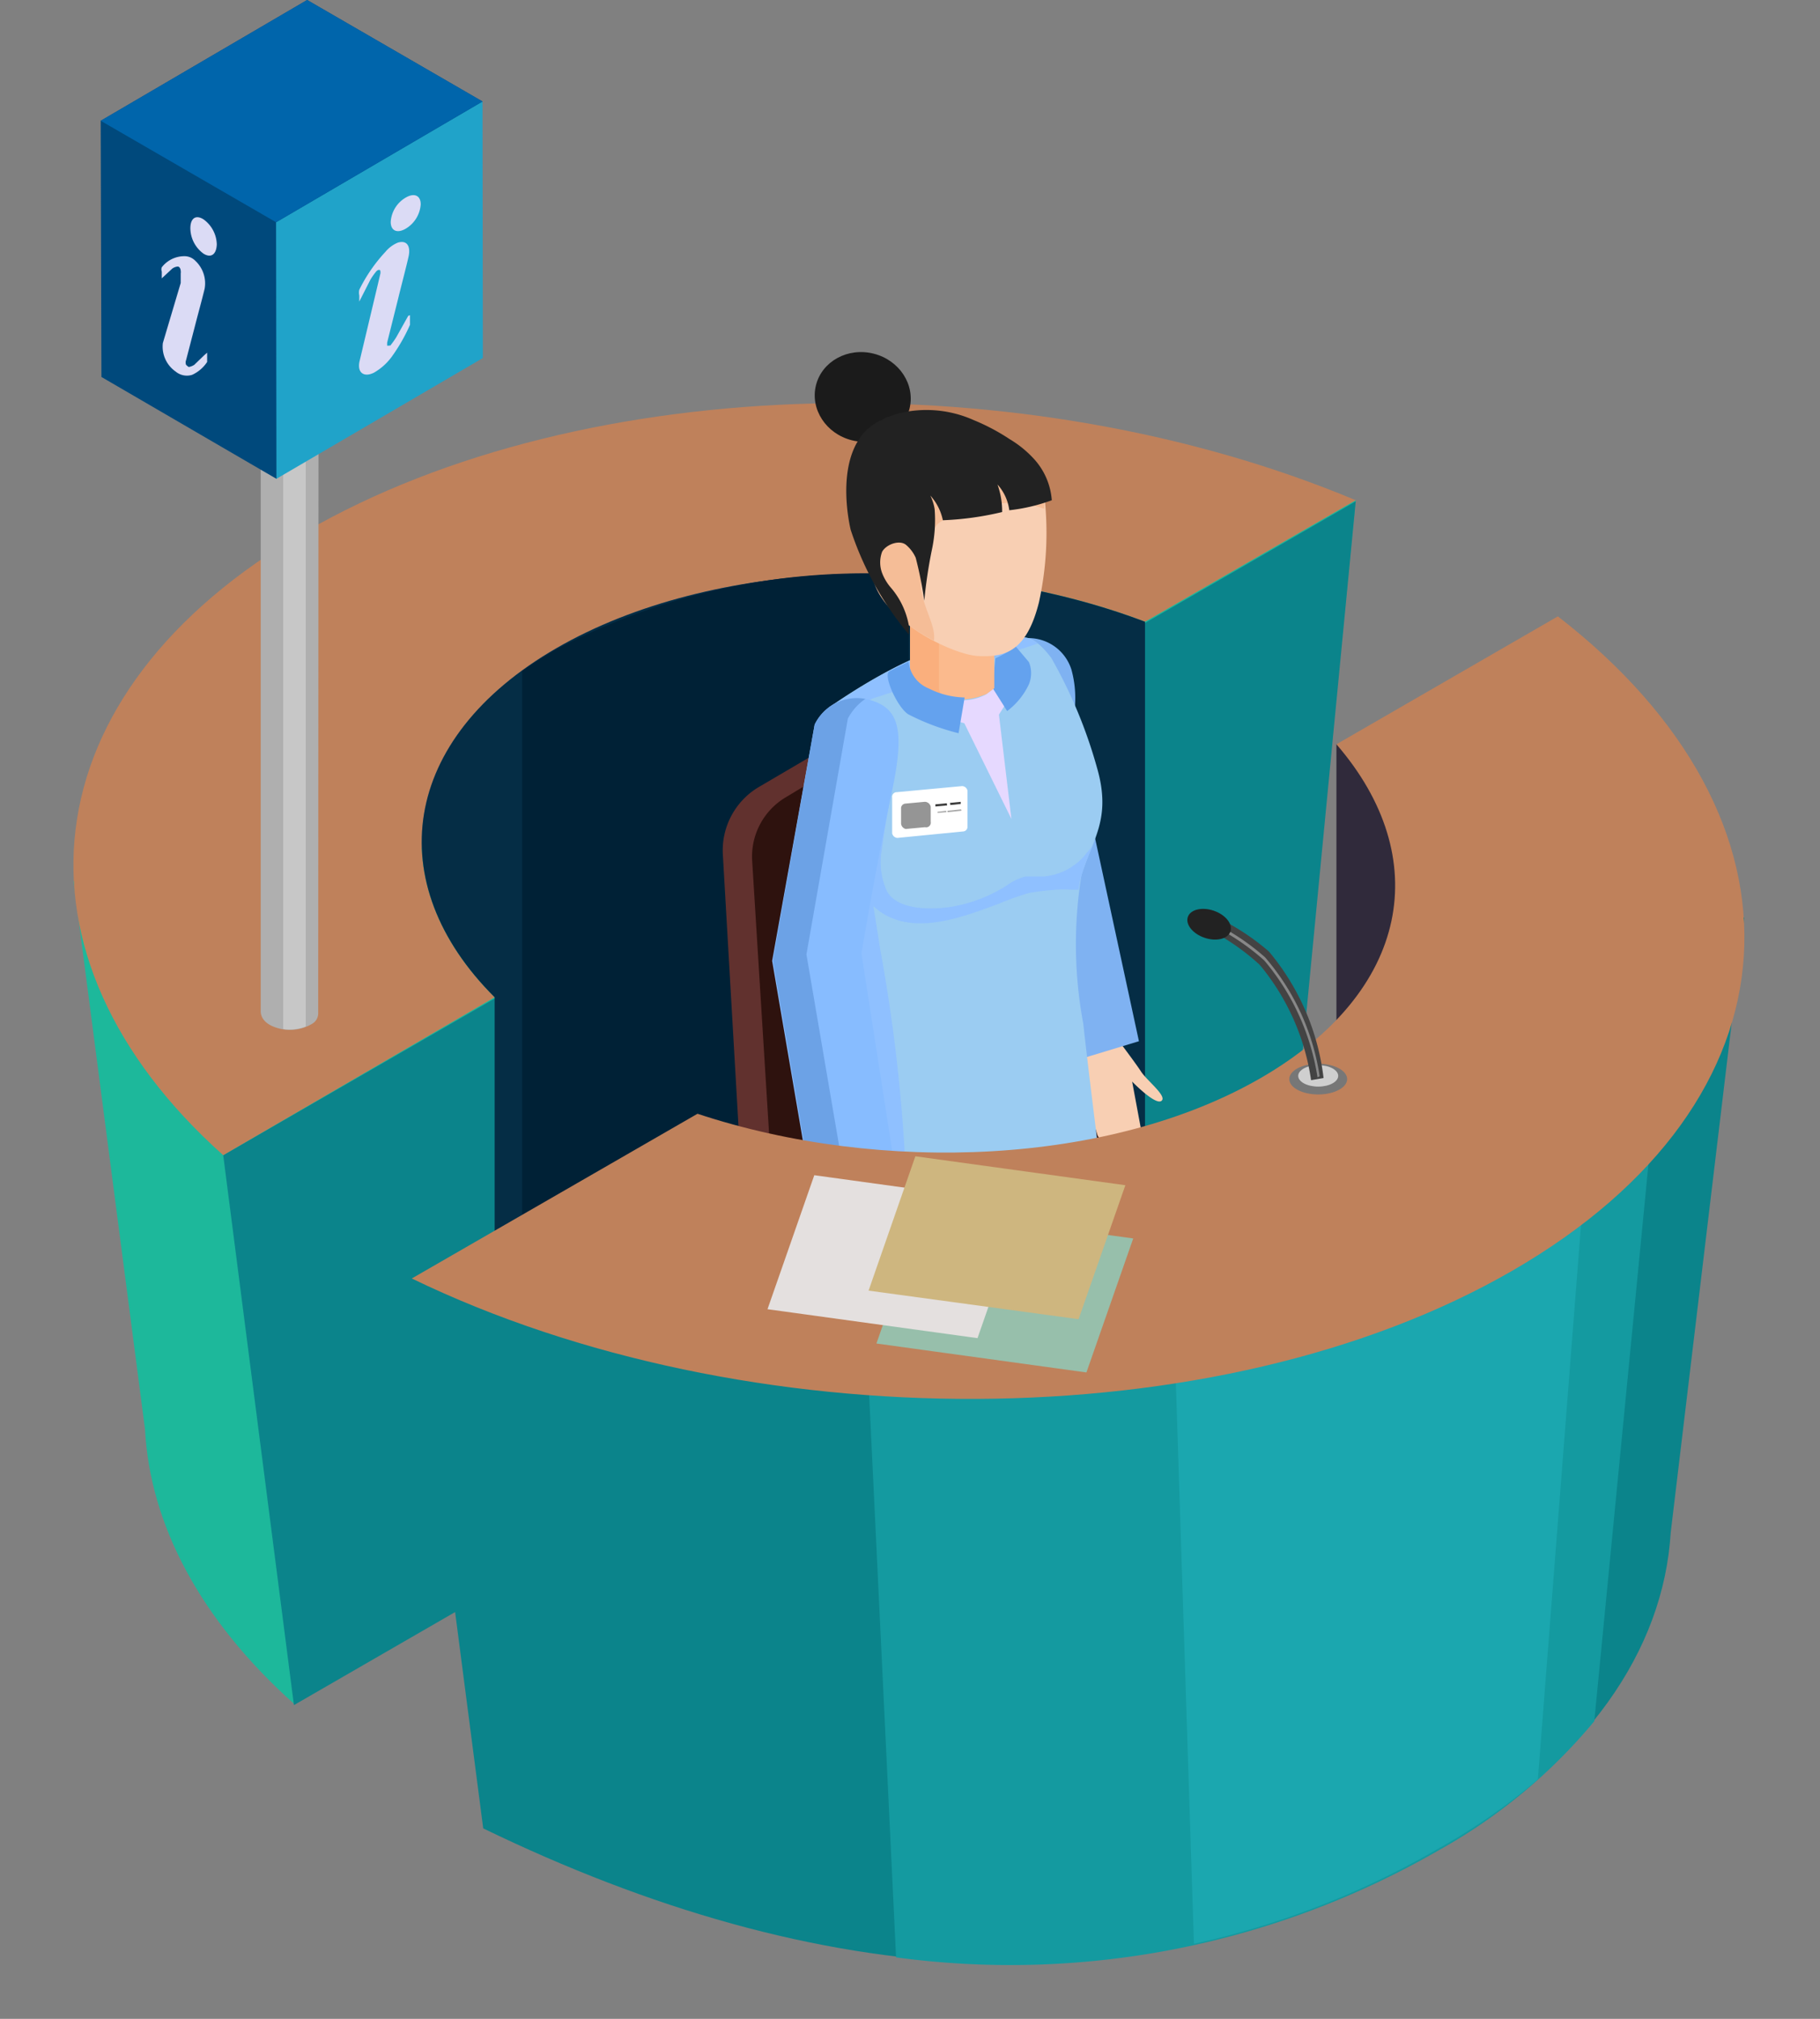 <svg xmlns="http://www.w3.org/2000/svg" viewBox="-2.06 0 50.96 56.5"><rect x="-2.06" y="0" width="50.96" height="56.5" fill="#808080" stroke="none"/><title>Depositphotos_113867976_13</title><g data-name="Layer 2"><g data-name="Layer 1"><path d="M26.8 14L8.11 24.66H0L2 40c.14 2.65 1.53 5.32 4.18 7.69l28-16.18L35.9 14z" fill="#1db89b"/><path fill="#0b848b" d="M34.21 31.54L6.17 47.72 4.19 32.33l31.71-18.3-1.69 17.51z"/><path d="M35.9 14L30 17.4c-5.28-2-12.1-1.79-16.48.74s-4.93 6.58-1.73 9.77l-7.6 4.42c-6.25-5.58-5.54-12.92 2.3-17.45s20.2-4.74 29.41-.88z" fill="#bf815b"/><path d="M30 17.4c-5.28-2-12.1-1.79-16.48.74s-4.93 6.58-1.73 9.77v16.54L30 34V17.44z" fill="#052d45"/><path d="M23.39 16.09a18.5 18.5 0 0 0-9.83 2.06 10.69 10.69 0 0 0-1 .63V44l10.79-6.23z" fill="#002136"/><path fill="#61312e" d="M33.43 35.35l-8.21 4.74-5.48-3.17-.84-.5.81-.84 8.24-3.4 5.48 3.17z"/><path d="M26.07 18.62l-7.17 17.8-.72-12.5a2.06 2.06 0 0 1 1-1.89l6.39-3.75z" fill="#61312e"/><path fill="#2e120e" d="M33.43 34.41l-8.21 4.74-5.48-3.17 8.21-4.74 5.48 3.17z"/><path d="M28 31.24L19.74 36 19 24.08a1.93 1.93 0 0 1 .93-1.76l6.13-3.7z" fill="#2e120e"/><path d="M25.67 18.6a1.34 1.34 0 0 1 1-.74 1.26 1.26 0 0 1 1.27.88 3 3 0 0 1-.08 1.84C27.43 22.39 27 25 27 25l1 6.42-2.33.58-1.16-6.8z" fill="#7fb2f2"/><path d="M29.25 29.11s.47.62.64.88.74.69.57.82-.82-.54-.82-.54l.27 1.45s.05.17-.12.19h-.18s.11.37-.45.15-.45-.21-.55-.48a4.78 4.78 0 0 1-.36-1.22c-.1-.66-.13-1.13-.13-1.13z" fill="#f8cfb3"/><path fill="#7fb2f2" d="M28.54 23.17l1.29 5.97-1.32.4-.86.26-.49-2.09-.9-3.86 2.28-.68z"/><path d="M24.58 49a1.35 1.35 0 0 0-.36.94 5.47 5.47 0 0 1 0 .9l1.37.79h.61A3.27 3.27 0 0 0 28.58 53c1.42 0 2.26-.51 1.59-1.52a5.36 5.36 0 0 0-2.09-1.6l-.42-1.5z" fill="#ababab"/><path d="M28.08 49.87a5.36 5.36 0 0 1 2.09 1.6 1.07 1.07 0 0 1 .23.72 2.55 2.55 0 0 1-2.73-.19 3.17 3.17 0 0 1-1.22-2.2l1.25-1.27z" fill="#d6d6d6"/><path d="M24.48 29.23v19.88a1.17 1.17 0 0 0 .29.78.92.92 0 0 0 .69.32 5.07 5.07 0 0 0 2.14-.36.94.94 0 0 0 .44-.34 1.26 1.26 0 0 0 .1-.74c-.08-1.21-.25-2.4-.29-3.62s0-2.6 0-3.9c.15-2.68.42-5.34.61-8 0-.41.07-.82.08-1.24a4.66 4.66 0 0 0-.38-1.43 2 2 0 0 0-.56-1 .84.84 0 0 0-.81-.32h-1.12z" fill="#51b3c9"/><path d="M25.95 36.72v-.19a5.92 5.92 0 0 0 .36-1.37c.16 2.41-.21 8-.19 10.37 0 .94.06 1.93 0 2.87a3 3 0 0 0 .06 1c0 .14.23.7.1.82a1.58 1.58 0 0 1-.78 0c0-.27-.08-.54-.09-.73 0-.55-.06-1.09-.09-1.64-.06-1.29-.05-2.58 0-3.87 0-1 .39-5.15.46-6.15a7.19 7.19 0 0 1 .17-1.11z" fill="#4396a8"/><path d="M22 50.67a1.35 1.35 0 0 0-.36.94 5.48 5.48 0 0 1 0 .9l1.36.79h.61A3.27 3.27 0 0 0 26 54.67c1.42 0 2.26-.51 1.59-1.52a5.35 5.35 0 0 0-2.09-1.6l-.42-1.5z" fill="#ababab"/><path d="M25.47 51.55a5.35 5.35 0 0 1 2.09 1.6 1.18 1.18 0 0 1 .23.63A2.55 2.55 0 0 1 25 53.6a3.17 3.17 0 0 1-1.22-2.2l1.25-1.27z" fill="#d6d6d6"/><path d="M26.08 30.9v2.16c0 1.41-.31 5.39-.49 6.78s-.17 2.77-.2 4.13 0 2.58 0 3.87c0 .55.06 1.09.09 1.64a5.2 5.2 0 0 1 .08 1.46 1.88 1.88 0 0 1-1.7 1 3.5 3.5 0 0 1-1.27-.19c0-.27 0-.53-.06-.8a27.53 27.53 0 0 1 0-5.7 13.29 13.29 0 0 0 .06-2.49l-.25-2.91c-.08-.88-.15-.07 0-.94a52.14 52.14 0 0 0-.07-7.47 4.16 4.16 0 0 0-.13-.57z" fill="#51b3c9"/><path d="M26.08 30.9v.83h-3s-.22 1.57-.24 1.75c-.07.68-.13 5.68-.11 6.37 0 1 .06.33.1 1.36.1 2.17.38 4.32.46 6.5v3c0 .26.06.91-.16 1.1s-.71-.07-.91-.23a.88.88 0 0 1-.32-.91 25 25 0 0 0 .2-5.09c-.06-1.72-.17-3.45-.34-5.16a47.84 47.84 0 0 1-.06-7.54 14 14 0 0 0 .15-2z" fill="#5bc9e3"/><path d="M26.38 17.94s.32-.43 1 .48a13.55 13.55 0 0 1 1.28 3.08c.41 1.43-.14 2-.44 3a12.08 12.08 0 0 0 .05 4.14c.17 1.52.41 3.41.41 3.41a4.36 4.36 0 0 1-3.38 1.77 6.41 6.41 0 0 1-3.74-.87s1.07-3.89.49-5.72-1.89-6.75-.86-7.46c3.93-2.7 5.45-1.77 5.19-1.83z" fill="#9bccf2"/><path d="M23.05 22.17l1.83-.17a.16.16 0 0 1 .15.13v1a.13.13 0 0 1-.13.14l-1.83.18a.16.16 0 0 1-.15-.13v-1a.13.13 0 0 1 .13-.15z" fill="#fff"/><path fill="#a7a7a7" d="M24.43 22.69l.01.04-.25.02v-.03l.24-.03z"/><path fill="#a7a7a7" d="M24.85 22.65l.01.04-.39.04v-.04l.38-.04z"/><path fill="#3d3d3d" d="M24.84 22.5l-.29.03-.01-.06.3-.03v.06z"/><path fill="#3d3d3d" d="M24.46 22.54l-.33.03v-.06l.32-.03.01.06z"/><path d="M23.3 23.2l.54-.05A.13.13 0 0 0 24 23v-.42a.17.17 0 0 0-.17-.14l-.54.05a.13.13 0 0 0-.12.14v.42a.17.17 0 0 0 .13.15z" fill="#959595"/><path d="M21.21 19.77c3.39-2.34 5-1.93 5.18-1.84 0 0 .22-.23.61.08l-1.44.48-3 1a1.22 1.22 0 0 0-.56.31 1.17 1.17 0 0 0-.19.79c0 .49 0 1 .09 1.47.07.68.18 1.35.29 2l.4 2.53a46.29 46.29 0 0 1 .74 7 6 6 0 0 1-1.78-.71s1.07-3.89.49-5.72-1.85-6.68-.83-7.39z" fill="#8fc0ff"/><path d="M22.82 22.6c-.07.39-.14.79-.19 1.18a1.94 1.94 0 0 0 .14 1.15c.28.55 1.26.53 1.79.45a4.14 4.14 0 0 0 1.57-.6 1.59 1.59 0 0 1 .52-.25h.52a1.7 1.7 0 0 0 .85-.32 1.5 1.5 0 0 0 .33-.32 1.79 1.79 0 0 0 .19-.24c-.11.27-.23.55-.32.86a2.35 2.35 0 0 0-.08.39h-.22a3 3 0 0 0-.41 0 6.67 6.67 0 0 0-.75.09 7 7 0 0 0-.82.29c-1 .37-2.27.87-3.24.31a1.74 1.74 0 0 1-.51-.46.74.74 0 0 1-.16-.58v-1.78s1.03-1.43.79-.17z" fill="#8fc0ff"/><path d="M25.54 19.44l.21-.16v-.06l.83-.28-.67 1.06.35 2.92-1.32-2.68-1.26-.33 1-.33a1.4 1.4 0 0 0 .86-.14z" fill="#e6d9ff"/><path d="M25.81 18.42l-.08.83.41.65a2 2 0 0 0 .61-.75.82.82 0 0 0 0-.62l-.38-.45a2.08 2.08 0 0 1-.56.34z" fill="#64a2ee"/><path d="M23.42 17v1.68a1.19 1.19 0 0 0 .8.81 1.92 1.92 0 0 0 1.35-.07l.21-.16V17.6z" fill="#fbba8d"/><path d="M25.78 17.61V18l-1.55-.39v1.68a1.36 1.36 0 0 0 .1.24h-.11a1.19 1.19 0 0 1-.8-.81v-1.68z" fill="#faaf7d"/><path d="M23.38 18.52s-.36.17-.54.27.22 1 .53 1.2a6.43 6.43 0 0 0 1.41.53l.17-1a2.32 2.32 0 0 1-1-.25.91.91 0 0 1-.57-.75z" fill="#64a2ee"/><ellipse cx="22.1" cy="11.11" rx="1.25" ry="1.35" transform="rotate(-75.91 22.098 11.112)" fill="#1b1b1b"/><path d="M27.18 13.86a9.06 9.06 0 0 1-.15 3c-.36 1.43-1 1.53-1.7 1.5s-2.77-1-2.94-2.28 1-4.1 1-4.1z" fill="#f8cfb3"/><path d="M27.18 13.86v.38a2.84 2.84 0 0 0-1.44-.12c-.51.19-1.58.31-1.64.72s-.45 1.16-.36 1.7.41 1 .35 1.39c-.79-.41-1.63-1.08-1.73-1.87-.16-1.28 1-4.1 1-4.1z" fill="#f5bd97"/><path d="M21.76 14.83a8.86 8.86 0 0 0 1.63 2.93v-.24a2.22 2.22 0 0 0-.52-1.09 1.4 1.4 0 0 1-.23-.39.85.85 0 0 1 0-.6c.12-.21.49-.34.67-.19a1 1 0 0 1 .27.36 10.76 10.76 0 0 1 .24 1.2 13.32 13.32 0 0 1 .21-1.41 4 4 0 0 0 .08-1.15 1.34 1.34 0 0 0-.12-.38 1.47 1.47 0 0 1 .35.69 8.5 8.5 0 0 0 1.66-.23 2.22 2.22 0 0 0-.13-.77 1.32 1.32 0 0 1 .33.72 5 5 0 0 0 1.19-.28 1.92 1.92 0 0 0-.54-1.2 3 3 0 0 0-.64-.51 5.77 5.77 0 0 0-1-.53 3.24 3.24 0 0 0-2.15-.18l-.26.09c-.06 0-.18.11-.24.11-1.39.72-.8 3.05-.8 3.05z" fill="#222"/><path d="M22.48 33s.46.68.62 1 .74.77.55.9-.83-.62-.83-.62l.18 1.55s0 .19-.14.19h-.19s.09.39-.48.13-.46-.25-.55-.54a5 5 0 0 1-.3-1.3c-.06-.7-.06-1.2-.06-1.2z" fill="#f8cfb3"/><path d="M20.75 20.28a1.31 1.31 0 0 1 1.42-.72c1 .21 1.11.9.72 2.71s-.83 4.41-.83 4.41l1 6.42-2.34.57-1.16-6.78z" fill="#87bcff"/><path d="M20.75 20.28a1.31 1.31 0 0 1 1.42-.72 1.53 1.53 0 0 0-.49.55l-1.16 6.6 1.15 6.73-.93.22-1.16-6.78z" fill="#6ca2e6"/><path d="M46.78 25.68H38.6v9.81l-2.33 1.35v-1.06H9.47l2 15.39c9.33 4.52 18.53 5.33 26.77.56 4.13-2.39 6.28-5.55 6.48-8.84z" fill="#0b848b"/><path d="M44.73 26.07l-6.12.69v8.74l-2.33 1.35v-1.07H22.12l.91 19a24 24 0 0 0 15.2-3 15.34 15.34 0 0 0 4.35-3.61z" fill="#149aa0"/><path d="M30.77 35.78l.6 18.62a23.72 23.72 0 0 0 6.85-2.67A17.27 17.27 0 0 0 41 49.8l1.83-23.51-4.19.47v8.74l-2.33 1.35v-1.07z" fill="#1ba7af"/><path fill="#302a3b" d="M35.36 20.83h5.08v11.02h-5.08z"/><path d="M40.29 35.56c-8.24 4.76-21.49 4.74-30.82.22l8-4.61c5.17 1.71 11.58 1.42 15.77-1s4.86-6.17 2.12-9.34l6.2-3.58c7.34 5.68 6.97 13.55-1.27 18.31z" fill="#bf815b"/><path fill="#97bfab" d="M28.36 38.41l-5.88-.81 1.31-3.75 5.88.81-1.31 3.75z"/><ellipse cx="34.85" cy="30.2" rx=".81" ry=".43" fill="#777"/><ellipse cx="34.85" cy="30.11" rx=".56" ry=".3" fill="#cfcfcf"/><path d="M34.65 30.23A6.49 6.49 0 0 0 33.21 27a6.37 6.37 0 0 0-1.45-1l.16-.37a6.61 6.61 0 0 1 1.55 1A6.75 6.75 0 0 1 35 30.17z" fill="#434343"/><path d="M34.83 30.15a6.64 6.64 0 0 0-1.49-3.27 6.5 6.5 0 0 0-1.49-1v-.09a6.59 6.59 0 0 1 1.51 1 6.59 6.59 0 0 1 1.53 3.33z" fill="#888"/><ellipse cx="31.8" cy="25.87" rx=".4" ry=".63" transform="rotate(-71.18 31.795 25.871)" fill="#222"/><path fill="#e4e0df" d="M25.31 37.45l-5.88-.81 1.31-3.75 5.88.81-1.31 3.75z"/><path fill="#ceb67f" d="M28.14 36.92l-5.88-.8 1.31-3.76 5.88.81-1.31 3.75z"/><path d="M6.86 8.48H5.24V28.3c0 .16.1.32.33.42a1.22 1.22 0 0 0 1.13-.08.34.34 0 0 0 .15-.29z" fill="#afafaf"/><path d="M5.87 28.8a1.28 1.28 0 0 0 .63-.07V8.48h-.63z" fill="#c7c7c7"/><path fill="#00497c" d="M5.68 13.4l5.77-10.56L6.54 0 .76 3.38l.02 7.17 4.9 2.85z"/><path fill="#20a3c9" d="M11.46 10.02l-.01-7.18-5.78 3.38.01 7.18 5.78-3.38z"/><path fill="#0065ab" d="M.76 3.38l4.91 2.84 5.78-3.38L6.54 0 .76 3.38z"/><path d="M9.42 8.82v.27a4.82 4.82 0 0 1-.48.85 1.61 1.61 0 0 1-.53.49c-.28.14-.48 0-.4-.33l.5-2.1.08-.34a.2.2 0 0 0 0-.07c0-.05-.06-.05-.11 0a1.77 1.77 0 0 0-.17.24L8 8.44v-.17a.34.34 0 0 1 0-.16 4.4 4.4 0 0 1 .73-1.06.9.9 0 0 1 .35-.26c.27-.08.36.12.3.39s-.2.8-.3 1.21l-.3 1.2v.08c0 .01.06 0 .09 0a2.35 2.35 0 0 0 .17-.24l.33-.59z" fill="#dbdbf5"/><path d="M9.3 6.4c-.24.14-.42.06-.42-.19a.85.85 0 0 1 .42-.68c.24-.14.42-.06.42.19a.86.86 0 0 1-.42.68z" fill="#dbdbf5"/><path d="M3.74 9.87v.26a1 1 0 0 1-.42.36.49.49 0 0 1-.46-.09.85.85 0 0 1-.36-.8L3 7.92v-.27a.21.21 0 0 0 0-.07c0-.07-.05-.13-.09-.12a.31.31 0 0 0-.15.06l-.29.27V7.6a.17.17 0 0 1 0-.12.8.8 0 0 1 .63-.31.42.42 0 0 1 .31.13.86.86 0 0 1 .26.78c-.08.33-.17.65-.26 1l-.26 1a.18.18 0 0 0 0 .13s.06.06.08.06a.41.41 0 0 0 .15-.06l.28-.27z" fill="#dbdbf5"/><path d="M3.64 7.1a.89.89 0 0 1-.37-.71c0-.28.15-.39.37-.25a.89.89 0 0 1 .37.7c-.01.28-.16.39-.37.26z" fill="#dbdbf5"/></g></g></svg>